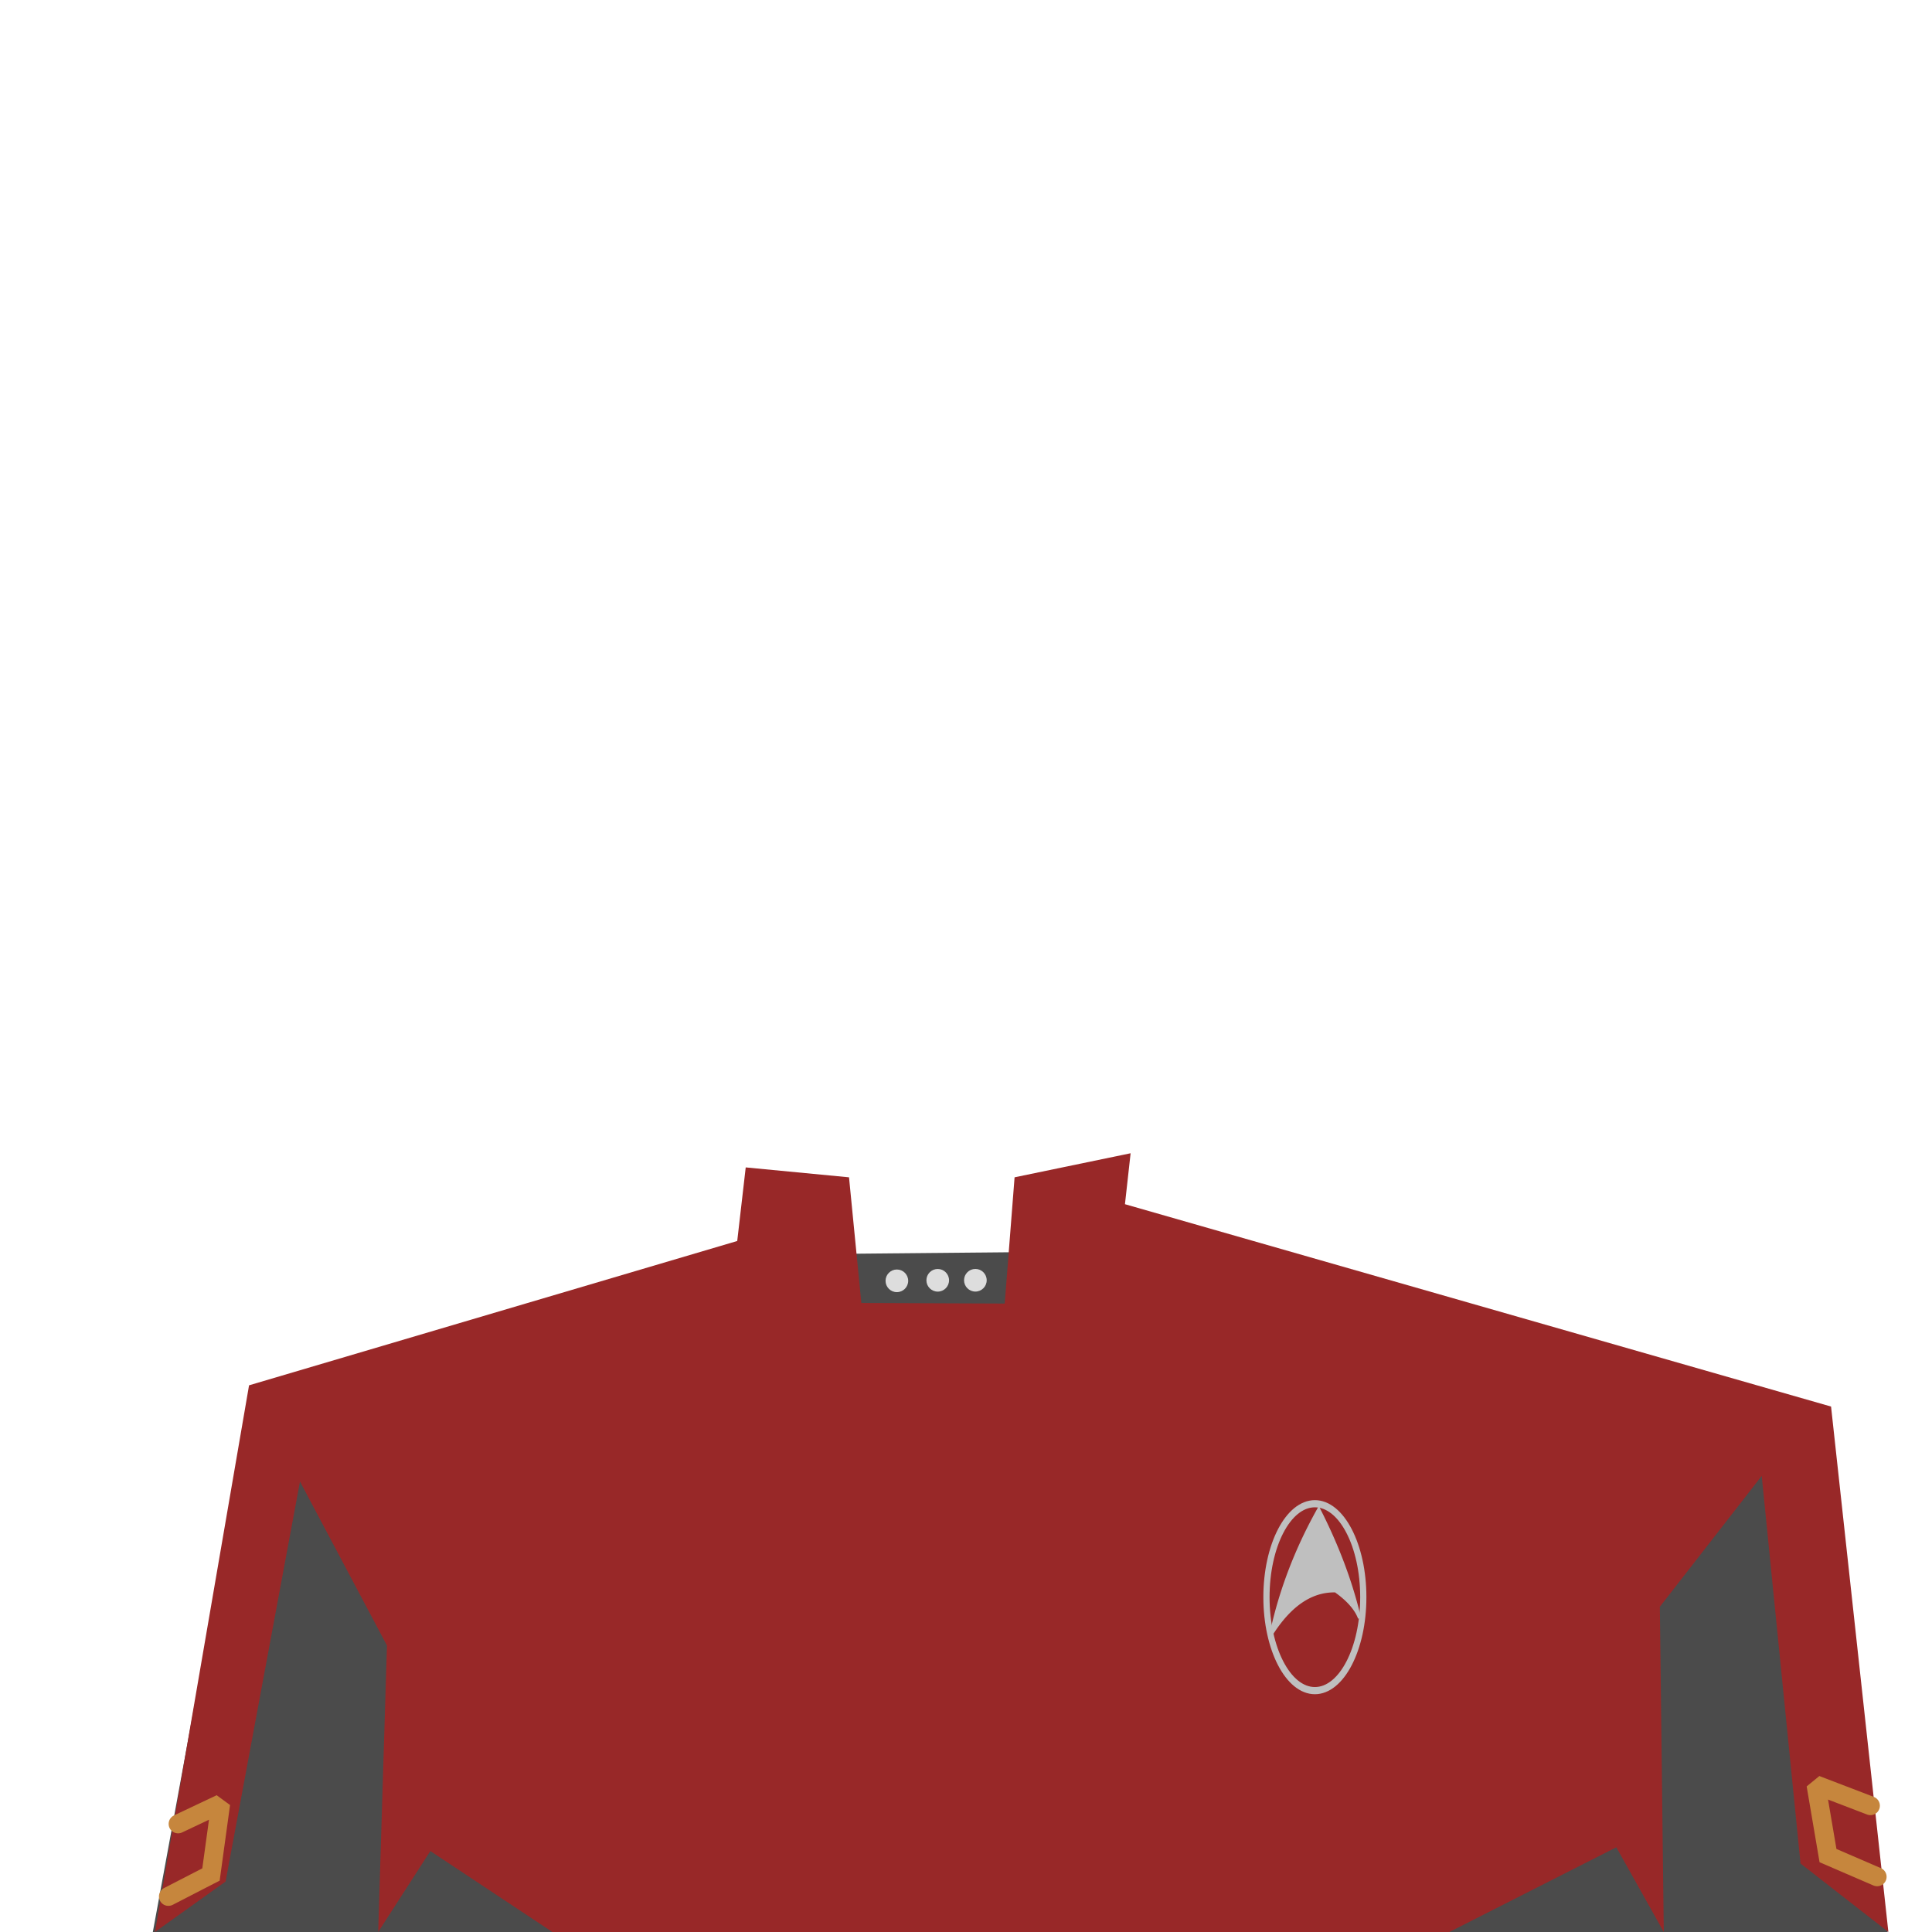 <?xml version="1.0" standalone="no"?>
<!DOCTYPE svg PUBLIC "-//W3C//DTD SVG 20010904//EN" "http://www.w3.org/TR/2001/REC-SVG-20010904/DTD/svg10.dtd">
<!-- Created using Krita: https://krita.org -->
<svg xmlns="http://www.w3.org/2000/svg" 
    xmlns:xlink="http://www.w3.org/1999/xlink"
    xmlns:krita="http://krita.org/namespaces/svg/krita"
    xmlns:sodipodi="http://sodipodi.sourceforge.net/DTD/sodipodi-0.dtd"
    width="512pt"
    height="512pt"
    viewBox="0 0 512 512">
    <style>
        .uniform-color {
            color: #982828;
        }
    </style>
<defs/>
<path id="shape0" transform="translate(40.5, 331.562)" fill="#4b4b4b" fill-rule="evenodd" stroke-opacity="0" stroke="#000000" stroke-width="0" stroke-linecap="square" stroke-linejoin="bevel" d="M258.625 0L443.578 44.133L459.75 180.438L0 180.438L26.18 37.922L156.938 0.95Z" sodipodi:nodetypes="ccccccc"/><path id="shape1" transform="translate(41.062, 305.625)" fill="currentColor" class="uniform-color" fill-rule="evenodd" stroke-opacity="0" stroke="#000000" stroke-width="0" stroke-linecap="square" stroke-linejoin="bevel" d="M0 206.375L18.723 192.997L38.438 87L61.489 130.46L59.163 206.375L72.987 184.922L105.328 206.375L343.028 206.375L387.28 183.931L399.856 206.375L398.814 120.181L425.812 85.5L436.096 188.228L459.375 206.375L444.187 67.125L257.062 13.5L258.562 0L227.812 6.375L225.198 39.833L187.203 39.679L183.937 6.375L156.562 3.75L154.312 23.25L24.938 61.5Z" sodipodi:nodetypes="ccccccccccccccccccccccccc"/><g id="group0" transform="matrix(0.041 0 0 0.044 335.625 398.503)" fill="none">
  <ellipse id="shape01" transform="matrix(0.929 0 0 1 0 0)" rx="336.883" ry="562.86" cx="336.883" cy="562.86" fill="none" stroke="#bfbfbf" stroke-width="43.2" stroke-linecap="square" stroke-linejoin="bevel"/>
  <path id="shape2" transform="translate(22.759, 13.877)" fill="#bfbfbf" stroke-opacity="0" stroke="#000000" stroke-width="0" stroke-linecap="square" stroke-linejoin="bevel" d="M315.512 0L308.421 11.702L301.396 23.416L294.439 35.142L287.55 46.88L280.727 58.63L273.972 70.391L267.283 82.166L260.662 93.952L254.108 105.75L247.622 117.559L241.202 129.38L234.85 141.214L228.565 153.06L222.346 164.917L216.196 176.787L210.112 188.669L204.096 200.563L198.147 212.468L192.265 224.386L186.451 236.315L180.704 248.256L175.023 260.21L169.41 272.175L163.864 284.152L158.386 296.142L152.974 308.142L147.63 320.156L142.353 332.181L137.144 344.218L132.001 356.268L126.926 368.328L121.918 380.402L116.976 392.487L112.103 404.584L107.296 416.693L102.557 428.814L97.885 440.947L93.28 453.092L88.743 465.248L84.272 477.417L79.868 489.598L75.532 501.791L71.264 513.995L67.062 526.212L62.927 538.44L58.861 550.681L54.861 562.934L50.927 575.199L47.062 587.475L43.263 599.763L39.532 612.064L35.868 624.377L32.272 636.701L28.742 649.037L25.28 661.386L21.884 673.746L18.556 686.119L15.296 698.503L12.102 710.899L8.976 723.307L5.917 735.728L2.925 748.162L0 760.602L21.148 771.169L26.733 763.152L32.343 755.277L37.977 747.525L43.636 739.903L49.319 732.413L55.027 725.052L60.76 717.821L66.516 710.719L72.297 703.748L78.103 696.907L83.933 690.195L89.787 683.613L95.667 677.161L101.57 670.839L107.498 664.647L113.45 658.584L119.427 652.652L125.427 646.849L131.453 641.176L137.503 635.633L143.578 630.22L149.677 624.936L155.8 619.783L161.948 614.76L168.121 609.866L174.317 605.102L180.538 600.468L186.783 595.964L193.054 591.59L199.348 587.346L205.667 583.231L212.011 579.246L218.379 575.391L224.771 571.666L231.188 568.071L237.629 564.606L244.094 561.271L250.584 558.065L257.099 554.989L263.638 552.044L270.201 549.228L276.789 546.542L283.401 543.985L290.038 541.559L296.7 539.262L303.385 537.096L310.095 535.059L316.83 533.152L323.589 531.376L330.372 529.728L337.18 528.211L344.012 526.823L350.869 525.565L357.75 524.438L364.656 523.44L371.586 522.572L378.54 521.834L385.52 521.226L392.523 520.747L399.551 520.398L406.604 520.18L413.68 520.091L420.781 520.132L421.197 520.467L421.759 520.891L422.464 521.402L423.309 521.999L424.29 522.681L425.401 523.448L426.638 524.298L427.998 525.231L429.476 526.246L431.069 527.343L432.771 528.519L434.58 529.774L436.489 531.109L438.497 532.52L440.598 534.009L442.787 535.572L445.062 537.211L447.418 538.924L449.851 540.71L452.355 542.569L454.929 544.499L457.566 546.499L460.262 548.569L463.015 550.708L465.82 552.914L468.672 555.188L471.567 557.528L474.501 559.933L477.471 562.403L480.47 564.936L483.498 567.532L486.546 570.189L489.614 572.908L492.695 575.687L495.786 578.524L498.883 581.421L501.981 584.374L505.078 587.384L508.167 590.45L511.245 593.571L514.309 596.745L517.353 599.972L520.373 603.252L523.366 606.583L526.327 609.964L529.252 613.396L532.137 616.876L534.977 620.403L537.77 623.977L540.509 627.598L543.192 631.263L545.814 634.974L548.371 638.727L550.858 642.523L553.272 646.361L555.608 650.24L557.863 654.158L560.031 658.115L562.11 662.111L564.093 666.144L565.979 670.214L567.761 674.319L569.438 678.459L569.685 678.376L569.937 678.294L570.198 678.213L570.464 678.133L570.738 678.053L571.018 677.975L571.306 677.897L571.599 677.821L571.9 677.745L572.208 677.669L572.521 677.595L572.842 677.522L573.17 677.45L573.505 677.377L573.846 677.307L574.193 677.237L574.548 677.168L574.909 677.099L575.278 677.032L575.652 676.965L576.034 676.9L576.423 676.835L576.818 676.771L577.22 676.708L577.628 676.646L578.044 676.584L578.466 676.524L578.895 676.464L579.331 676.405L579.773 676.347L580.222 676.289L580.679 676.233L581.141 676.178L581.611 676.123L582.087 676.07L582.57 676.017L583.06 675.964L583.556 675.913L584.059 675.862L584.57 675.813L585.086 675.764L585.61 675.716L586.14 675.669L586.677 675.622L587.221 675.577L587.771 675.533L588.328 675.489L588.893 675.446L586.236 664.923L583.525 654.393L580.759 643.858L577.94 633.316L575.066 622.767L572.138 612.212L569.155 601.65L566.119 591.083L563.028 580.508L559.882 569.928L556.683 559.341L553.429 548.748L550.121 538.148L546.758 527.542L543.342 516.929L539.871 506.31L536.346 495.685L532.766 485.053L529.133 474.414L525.445 463.77L521.702 453.119L517.906 442.462L514.055 431.798L510.15 421.127L506.19 410.451L502.177 399.768L498.108 389.079L493.986 378.383L489.809 367.681L485.579 356.972L481.294 346.257L476.954 335.536L472.56 324.808L468.112 314.074L463.611 303.333L459.054 292.587L454.443 281.833L449.779 271.073L445.059 260.308L440.286 249.535L435.458 238.756L430.576 227.971L425.639 217.179L420.648 206.38L415.603 195.576L410.504 184.765L405.35 173.948L400.143 163.124L394.88 152.294L389.564 141.457L384.194 130.614L378.768 119.765L373.289 108.909L367.756 98.047L362.169 87.179L356.527 76.304L350.83 65.422L345.079 54.535L339.274 43.64L333.415 32.74L327.502 21.833L321.534 10.92L315.512 0" sodipodi:nodetypes="cccccccccccccccccccccccccccccccccccccccccccccccccccccccccccccccccccccccccccccccccccccccccccccccccccccccccccccccccccccccccccccccccccccccccccccccccccccccccccccccccccccccccccccccccccccccccccccccccccccccccccccccccccccccccccccccccccccccccccccccccccccccccccccccccccccccccccccccccccccccccccccccccccccccccccccc"/>
 </g><circle id="shape3" transform="translate(255.484, 336.281)" r="3" cx="3" cy="3" fill="#dddddd" fill-rule="evenodd"/><circle id="shape02" transform="translate(245.509, 336.291)" r="3" cx="3" cy="3" fill="#dddddd" fill-rule="evenodd" stroke-opacity="0" stroke="#000000" stroke-width="0" stroke-linecap="square" stroke-linejoin="bevel"/><circle id="shape03" transform="translate(234.681, 336.431)" r="3" cx="3" cy="3" fill="#dddddd" fill-rule="evenodd" stroke-opacity="0" stroke="#000000" stroke-width="0" stroke-linecap="square" stroke-linejoin="bevel"/><path id="shape04" transform="translate(481.25, 473)" fill="none" stroke="#c6863d" stroke-width="5" stroke-linecap="round" stroke-linejoin="miter" stroke-miterlimit="2" d="M16.219 24.375L3.188 18.75L0 0L14.438 5.531" sodipodi:nodetypes="cccc"/><path id="shape05" transform="matrix(-1 0 0 1 58.488 478.012)" fill="none" stroke="#c6863d" stroke-width="5" stroke-linecap="round" stroke-linejoin="miter" stroke-miterlimit="2" d="M13.863 24.562L2.577 18.75L0 0L11.297 5.344" sodipodi:nodetypes="cccc"/>
</svg>

